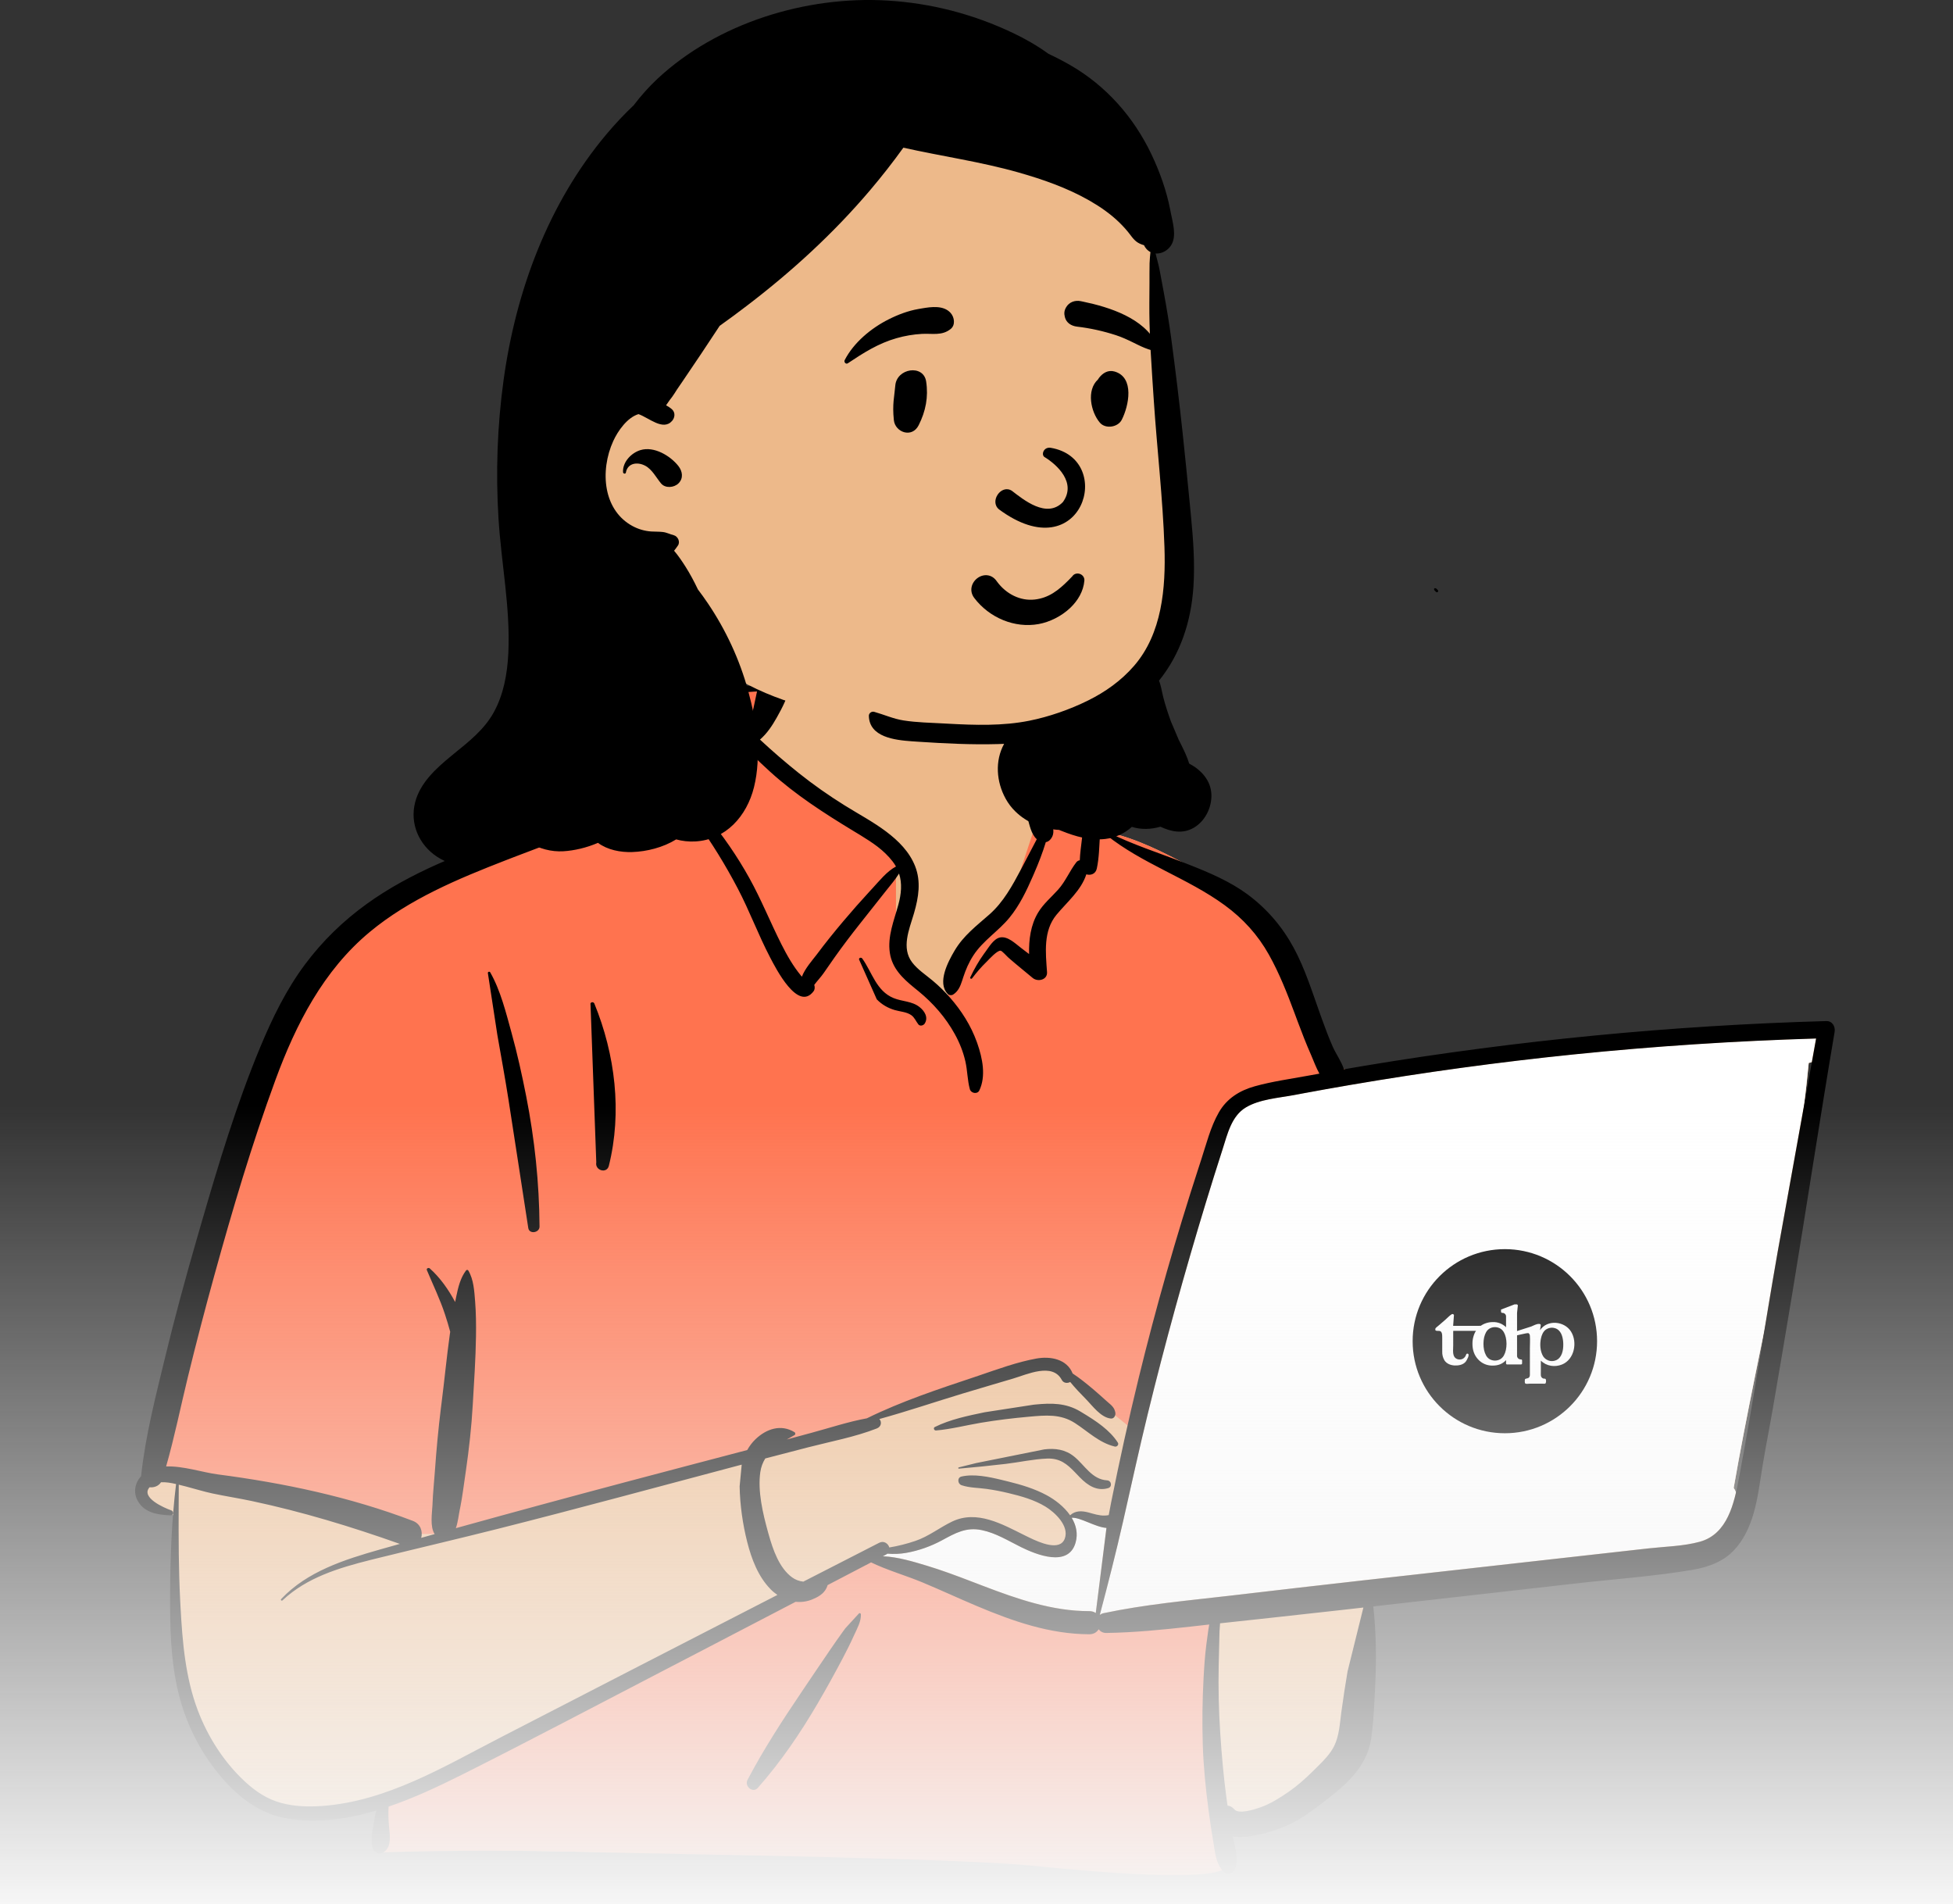 <svg width="159" height="155" viewBox="0 0 159 155" fill="none" xmlns="http://www.w3.org/2000/svg">
<rect x="0" y="0" width="159" height="155" fill="#333333" stroke="none"/>
<path fill-rule="evenodd" clip-rule="evenodd" d="M145.989 83.716C144.017 83.909 142.044 84.102 140.071 84.294C130.623 85.013 121.178 86.514 111.803 87.416C111.569 87.037 111.112 87.1 110.835 87.362C109.899 87.281 108.851 86.568 108.004 87.309C107.975 87.306 107.948 87.301 107.92 87.298C106.411 84.414 105.368 81.338 104.356 78.258C103.71 76.364 102.841 74.53 101.234 73.259C98.493 71.364 92.211 67.52 88.992 67.682C88.938 67.108 88.67 66.516 88.228 66.134C89.201 64.483 85.313 63.407 85.039 63.597C85.215 58.082 82.609 53.293 76.865 52.194C71.719 51.126 64.398 50.947 61.631 56.302C61.326 56.269 58.217 56.253 57.916 56.286C57.448 55.696 52.31 61.287 54.416 63.234C35.589 71.528 24.884 70.538 19.673 93.855C18.968 96.045 18.917 98.442 18.173 100.583C15.527 106.738 13.38 113.291 12.846 119.988C11.556 120.316 11.407 122.582 12.902 122.91C13.473 123.035 13.95 123.207 14.366 123.531C14.041 129.019 15.373 141.554 16.213 141.516C17.925 146.942 25.563 148.474 30.97 146.567C30.038 148.314 30.97 149.411 30.97 150.344C50.426 151.078 71.699 150.655 91.15 151.661C93.638 151.626 96.255 152.269 98.709 151.899C100.205 151.541 100.208 149.198 98.69 148.908L105.324 147.474C105.175 147.417 108.057 145.508 110.236 141.94C112.264 137.949 110.884 133.131 111.803 128.79C118.979 128.205 126.274 127.956 133.372 126.745C134.34 129.628 138.529 126.18 139.861 124.793C139.859 124.79 139.858 124.788 139.855 124.786C140.5 124.61 141.017 124.009 141.035 123.297C141.486 122.654 141.581 121.748 141.148 121.126C143.134 109.711 146.163 98.056 147.257 86.533C147.644 86.448 148.009 86.279 148.317 86.019L148.292 85.994C148.816 85.413 148.918 84.41 148.045 83.916C147.341 83.517 146.753 83.641 145.989 83.716Z" fill="#EDB98A"/>
<path fill-rule="evenodd" clip-rule="evenodd" d="M70.96 126.44L72.479 127.403L84.913 131.393L92.511 132.355L98.729 131.393V141.986L99.972 151.893C99.42 152.901 94.169 152.901 84.222 151.893C77.881 151.249 54.706 150.937 49.43 150.8L49.131 150.792C42.93 150.614 36.806 150.614 30.756 150.792V147.077L48.025 138.547L63.499 129.879L70.96 126.44ZM62.149 55.437L63.291 56.286L60.798 60.365L72.944 70.149V77.963L76.788 81.586L78.987 77.963L82.084 73.862L84.284 67.213L83.535 62.834L85.042 62.692C85.049 62.991 85.048 63.294 85.039 63.597C85.313 63.407 89.201 64.483 88.228 66.134C88.669 66.516 88.938 67.108 88.991 67.682C92.21 67.52 98.493 71.364 101.234 73.259C102.84 74.53 103.71 76.364 104.356 78.258L104.508 78.72L104.665 79.194L104.823 79.668C105.698 82.273 106.641 84.854 107.92 87.298C107.948 87.301 107.975 87.305 108.003 87.309C108.851 86.568 109.899 87.28 110.834 87.362C111.106 87.105 111.548 87.04 111.785 87.39L111.803 87.416L100.146 89.702L92.456 116.565L85.759 111.151L82.165 111.683L72.672 115.093L61.632 117.949L36.428 124.869H33.219L14.542 120.378L12.859 119.824C13.415 113.184 15.548 106.688 18.173 100.583C18.917 98.442 18.968 96.045 19.673 93.855C24.884 70.538 35.588 71.528 54.415 63.234C52.31 61.287 57.447 55.695 57.915 56.286L57.945 56.284L58.009 56.28L58.091 56.277C58.825 56.255 61.358 56.272 61.63 56.302C61.789 55.996 61.962 55.708 62.149 55.437Z" fill="#FF734F"/>
<path fill-rule="evenodd" clip-rule="evenodd" d="M147.852 84.531L147.505 86.458C147.422 86.485 147.339 86.508 147.253 86.527C147.144 87.676 147.016 88.825 146.872 89.976L144.719 101.924C144.348 104.038 143.995 106.156 143.645 108.275L143.182 110.551L142.894 111.965C142.275 115.029 141.672 118.083 141.144 121.119C141.224 121.234 141.286 121.357 141.331 121.488L141.29 121.659L141.262 121.773L141.233 121.886C140.816 123.482 140.091 125.029 138.381 125.499C137.091 125.854 135.677 125.885 134.345 126.025L134.197 126.041L110.896 128.651C108.08 128.966 105.266 129.291 102.453 129.619L100.013 129.904C96.613 130.296 93.193 130.605 89.844 131.314C89.721 131.34 89.618 131.389 89.535 131.454C90.21 128.911 90.856 126.371 91.441 123.803C92.1 120.911 92.725 118.014 93.429 115.134C94.849 109.331 96.44 103.566 98.182 97.85C98.547 96.651 98.921 95.453 99.303 94.259L99.572 93.424L99.778 92.758C100.097 91.744 100.492 90.701 101.429 90.142C102.525 89.487 104.02 89.378 105.263 89.152L106.105 88.994C107.364 88.76 108.625 88.535 109.888 88.319C115.933 87.283 122.012 86.453 128.114 85.829C134.464 85.18 140.835 84.757 147.214 84.551L147.852 84.531ZM90.018 124.368L90.078 124.373L89.207 131.302C89.068 131.205 88.891 131.145 88.675 131.146C85.82 131.155 83.084 130.245 80.437 129.247L80.034 129.094L78.91 128.663C77.767 128.228 76.619 127.801 75.449 127.448L74.976 127.306L74.735 127.235C73.85 126.977 72.918 126.743 71.997 126.685L71.871 126.679L72.14 126.538C72.178 126.517 72.213 126.494 72.244 126.47C72.751 126.507 73.259 126.497 73.794 126.401C74.8 126.221 75.778 125.872 76.677 125.387L77.078 125.17L77.242 125.083L77.351 125.028L77.459 124.973C78.23 124.59 78.967 124.351 79.942 124.554C81.048 124.786 82.017 125.38 83.014 125.881L83.19 125.969L83.309 126.026L83.43 126.083L83.553 126.139C84.901 126.743 87.046 127.395 87.564 125.57C87.771 124.836 87.609 124.15 87.249 123.548C87.919 123.49 89.119 124.278 90.018 124.368Z" fill="white"/>
<path fill-rule="evenodd" clip-rule="evenodd" d="M61.989 55.059C62.576 53.592 64.557 54.162 64.337 55.704C64.204 56.627 63.697 57.602 63.24 58.411C62.869 59.07 62.446 59.712 61.871 60.206C62.893 61.156 63.954 62.071 65.043 62.94C66.23 63.888 67.479 64.762 68.769 65.565C69.9 66.27 71.083 66.894 72.15 67.697C73.142 68.444 74.045 69.343 74.505 70.517C74.995 71.766 74.782 73.056 74.422 74.305L74.38 74.446C74.011 75.682 73.374 77.173 74.258 78.339C74.708 78.932 75.363 79.352 75.928 79.826C76.431 80.248 76.902 80.706 77.334 81.199C78.277 82.273 79.044 83.481 79.528 84.826L79.571 84.948C79.986 86.14 80.289 87.6 79.729 88.769C79.568 89.104 79.05 88.995 78.96 88.668C78.756 87.929 78.767 87.155 78.595 86.404C78.418 85.624 78.122 84.883 77.736 84.183C76.989 82.828 75.977 81.67 74.782 80.692L74.424 80.402C73.492 79.639 72.634 78.831 72.445 77.57C72.243 76.22 72.785 74.934 73.135 73.657C73.378 72.767 73.458 71.914 73.194 71.109C72.873 71.631 72.435 72.127 72.089 72.569C71.398 73.449 70.701 74.325 70.006 75.202C69.293 76.101 68.599 77.015 67.936 77.951C67.641 78.371 67.348 78.793 67.056 79.215C66.837 79.532 66.53 79.849 66.291 80.173C66.349 80.346 66.344 80.545 66.239 80.687C64.97 82.394 63.165 78.832 62.694 77.932C61.735 76.098 61.022 74.151 60.06 72.319C59.063 70.419 57.928 68.57 56.663 66.835C55.898 65.786 55.04 64.801 54.34 63.718C52.691 65.208 50.52 66.206 48.527 67.111C46.337 68.106 44.062 68.918 41.816 69.781L41.153 70.037C37.284 71.541 33.32 73.193 30.105 75.865C26.326 79.003 24.09 83.378 22.426 87.908C20.51 93.123 18.925 98.479 17.447 103.831C16.691 106.57 15.973 109.321 15.299 112.08C14.705 114.512 14.212 116.967 13.524 119.374C14.919 119.325 16.511 119.862 17.702 120.018C23.131 120.726 28.488 121.854 33.614 123.807C34.247 124.048 34.43 124.678 34.292 125.189C34.657 125.086 35.022 124.982 35.387 124.88C34.987 124.269 35.178 123.178 35.21 122.501L35.211 122.455C35.244 121.553 35.342 120.651 35.406 119.751C35.527 118.036 35.685 116.332 35.895 114.627L35.949 114.2C36.187 112.344 36.362 110.478 36.621 108.626L36.653 108.413C36.528 107.94 36.383 107.471 36.231 107.005C35.825 105.763 35.254 104.594 34.752 103.392C34.693 103.25 34.895 103.169 34.99 103.254C35.839 104.014 36.514 104.98 37.056 105.989C37.065 105.941 37.074 105.894 37.083 105.846L37.145 105.543C37.297 104.804 37.483 104.026 37.938 103.427C37.986 103.363 38.083 103.35 38.128 103.427C38.564 104.161 38.613 105.091 38.68 105.926C38.756 106.871 38.765 107.829 38.752 108.777C38.726 110.629 38.595 112.486 38.49 114.335C38.388 116.153 38.187 117.947 37.927 119.747L37.878 120.084C37.751 120.94 37.647 121.808 37.48 122.658L37.433 122.889C37.343 123.311 37.289 123.907 37.111 124.4C41.689 123.128 46.274 121.886 50.868 120.665C54.188 119.783 57.512 118.914 60.834 118.039C61.01 117.724 61.228 117.43 61.5 117.167C62.398 116.302 63.588 115.916 64.678 116.582C64.768 116.636 64.775 116.775 64.678 116.827C64.47 116.941 64.26 117.058 64.054 117.18L66.05 116.641C67.541 116.239 69.049 115.736 70.576 115.456C73.386 114.074 76.41 113.074 79.371 112.086L79.721 111.968C81.237 111.453 82.805 110.877 84.371 110.592C85.518 110.383 86.864 110.635 87.326 111.805C87.909 112.188 88.459 112.638 88.989 113.081C89.372 113.401 89.739 113.742 90.113 114.073L90.182 114.133C90.487 114.397 90.729 114.574 90.804 114.993C90.843 115.211 90.705 115.504 90.435 115.475C89.613 115.388 88.945 114.438 88.388 113.872C87.956 113.434 87.522 112.981 87.129 112.499C86.9 112.624 86.586 112.601 86.44 112.326C85.684 110.9 83.611 111.888 82.465 112.226L80.822 112.711C80.001 112.953 79.179 113.197 78.36 113.444C76.108 114.126 73.866 114.888 71.593 115.514C71.796 115.736 71.768 116.132 71.382 116.283C69.603 116.978 67.651 117.338 65.803 117.815C64.635 118.116 63.469 118.419 62.304 118.724C62.103 119.047 61.96 119.412 61.899 119.837C61.677 121.398 62.106 123.2 62.524 124.711L62.587 124.936C62.93 126.15 63.436 127.638 64.488 128.406C64.745 128.592 65.072 128.722 65.401 128.752C67.461 127.697 69.52 126.641 71.581 125.587C71.963 125.392 72.315 125.657 72.401 125.97C73.127 125.852 73.852 125.664 74.512 125.441C75.622 125.066 76.488 124.351 77.528 123.855C79.54 122.899 81.596 124.074 83.397 124.968L83.813 125.171C84.621 125.562 86.301 126.312 86.689 125.244C87.064 124.211 85.879 123.108 85.113 122.643C84.2 122.088 83.138 121.792 82.106 121.545C81.517 121.403 80.921 121.288 80.322 121.204C79.641 121.109 78.939 121.123 78.284 120.903C77.958 120.794 77.908 120.279 78.284 120.194C79.292 119.966 80.495 120.215 81.547 120.47L82.097 120.605C83.157 120.864 84.227 121.189 85.194 121.706C85.895 122.082 86.636 122.653 87.121 123.352C87.541 122.963 88.064 122.976 88.609 123.12L88.905 123.202C89.394 123.336 89.79 123.429 90.265 123.336C90.328 122.992 90.393 122.648 90.461 122.303C91.139 118.917 91.882 115.543 92.701 112.187C94.115 106.399 95.751 100.675 97.596 95.01L97.781 94.443C98.206 93.147 98.549 91.735 99.235 90.544C99.883 89.419 100.922 88.771 102.157 88.427C103.558 88.037 105.03 87.833 106.46 87.571C106.779 87.512 107.099 87.456 107.417 87.399C107.148 86.913 106.947 86.363 106.765 85.94L106.734 85.868C106.344 84.983 105.994 84.082 105.656 83.177L105.403 82.496C104.793 80.858 104.163 79.246 103.306 77.714C102.402 76.101 101.204 74.782 99.711 73.691C96.666 71.465 92.997 70.329 90.044 67.951C89.923 67.854 90.078 67.687 90.201 67.749C92.195 68.747 94.347 69.425 96.421 70.237L96.831 70.398C98.47 71.045 100.134 71.75 101.554 72.797C103.135 73.966 104.381 75.417 105.318 77.142C106.24 78.843 106.831 80.746 107.481 82.563L107.656 83.047C107.918 83.773 108.19 84.497 108.501 85.203C108.747 85.764 109.208 86.404 109.417 87.044C109.989 86.946 110.562 86.847 111.135 86.751C123.551 84.687 136.106 83.474 148.688 83.119C149.18 83.106 149.434 83.573 149.362 84.001C148.155 91.111 147.081 98.246 145.904 105.362C145.39 108.468 144.866 111.571 144.33 114.673C144.058 116.245 143.744 117.809 143.486 119.384C143.278 120.654 143.128 121.936 142.771 123.177C142.451 124.29 141.96 125.364 141.153 126.213C140.284 127.129 139.071 127.571 137.85 127.781C134.749 128.312 131.569 128.529 128.444 128.884L111.803 130.769C112.047 132.97 112.065 135.137 111.953 137.364L111.89 138.579C111.837 139.557 111.775 140.536 111.634 141.504C111.457 142.718 110.9 143.746 110.079 144.652C109.324 145.485 108.408 146.195 107.517 146.876C106.592 147.583 105.636 148.266 104.548 148.703L104.407 148.758C103.453 149.129 101.663 149.704 100.359 149.494C100.529 150.345 100.859 151.259 100.567 152.101C100.431 152.492 99.917 152.687 99.603 152.354C98.98 151.695 98.932 150.825 98.784 149.964C98.63 149.07 98.499 148.171 98.38 147.272C98.153 145.531 97.976 143.774 97.922 142.019C97.867 140.216 97.888 138.412 97.986 136.611C98.036 135.686 98.098 134.762 98.216 133.843C98.266 133.451 98.318 133.059 98.376 132.668C98.398 132.525 98.421 132.384 98.447 132.242L96.954 132.41C94.663 132.664 92.372 132.895 90.065 132.93C89.793 132.934 89.582 132.81 89.445 132.63C89.299 132.867 89.044 133.037 88.679 133.036C85.458 133.024 82.459 131.975 79.53 130.739C78.053 130.116 76.599 129.441 75.121 128.823C73.74 128.247 72.264 127.835 70.917 127.186L67.378 129.034C67.352 129.125 67.319 129.211 67.283 129.283C67.052 129.752 66.598 130.006 66.134 130.197C65.689 130.381 65.228 130.439 64.778 130.392C62.093 131.793 59.408 133.192 56.722 134.588L54.035 135.984C48.68 138.76 43.347 141.582 37.959 144.293L37.562 144.491C35.701 145.421 33.703 146.363 31.637 147.066C31.601 147.587 31.624 148.093 31.668 148.644L31.678 148.764C31.739 149.415 31.872 150.231 31.347 150.694C31.074 150.936 30.587 150.936 30.401 150.573C30.064 149.914 30.367 148.875 30.474 148.158C30.511 147.904 30.558 147.642 30.626 147.388C28.258 148.09 25.819 148.43 23.409 148.037C21.064 147.653 19.247 146.181 17.782 144.381C16.236 142.482 15.138 140.267 14.548 137.894C13.877 135.194 13.834 132.405 13.849 129.639C13.866 126.693 13.976 123.733 14.335 120.808C13.941 120.716 13.504 120.636 13.106 120.663C12.908 120.978 12.526 121.11 12.18 121.069C11.428 121.895 13.335 122.739 13.945 122.95C14.157 123.023 14.134 123.366 13.89 123.356L13.736 123.348C12.794 123.298 11.821 123.139 11.267 122.267C10.823 121.568 10.957 120.74 11.486 120.171C11.835 116.881 12.671 113.677 13.448 110.468C14.211 107.318 15.059 104.188 15.959 101.074L16.362 99.68C17.777 94.797 19.257 89.876 21.21 85.187C22.186 82.846 23.309 80.548 24.832 78.506C26.252 76.604 27.928 74.975 29.854 73.585C33.446 70.992 37.66 69.425 41.8 67.932L41.985 67.865C44.131 67.092 46.272 66.311 48.392 65.473C50.269 64.732 52.066 63.793 53.933 63.042C53.873 62.932 53.814 62.821 53.758 62.709L53.723 62.738C53.717 62.742 53.711 62.747 53.705 62.751C53.517 62.88 53.241 62.817 53.086 62.672C52.649 62.261 52.797 61.805 53.089 61.38L53.126 61.326C53.483 60.828 53.801 60.302 54.13 59.786L54.337 59.463C54.889 58.602 55.47 57.735 56.207 57.023C56.548 56.693 56.922 56.446 57.317 56.262C57.283 56.191 57.581 56.045 57.665 56.118C58.919 55.661 60.361 55.757 61.728 55.883M110.998 130.86L109.254 131.057C107.337 131.274 105.418 131.484 103.499 131.693L99.33 132.144C99.319 132.381 99.29 132.612 99.285 132.791C99.258 133.712 99.238 134.634 99.218 135.555C99.18 137.403 99.222 139.252 99.344 141.096C99.463 142.883 99.619 144.67 99.861 146.444L99.911 146.799L99.939 146.986C100.137 147.004 100.331 147.098 100.492 147.29C100.845 147.71 102.122 147.302 102.62 147.125C103.44 146.835 104.213 146.344 104.925 145.852C105.621 145.371 106.248 144.81 106.849 144.22L107.342 143.735C107.832 143.25 108.323 142.734 108.623 142.124C109.03 141.297 109.082 140.281 109.202 139.38C109.349 138.272 109.524 137.164 109.709 136.061M60.385 119.228L60.203 119.275C53.634 121.014 47.075 122.804 40.485 124.465C37.224 125.287 33.947 126.05 30.682 126.857L30.154 126.988C27.578 127.637 24.971 128.417 22.999 130.277C22.926 130.346 22.82 130.241 22.889 130.168C25.014 127.915 28.038 126.96 30.941 126.133C31.477 125.98 32.014 125.831 32.551 125.68C28.604 124.277 24.593 123.059 20.491 122.188C19.434 121.964 18.365 121.8 17.309 121.576C16.573 121.419 15.854 121.192 15.126 121.003L14.553 120.86L14.545 122.663C14.536 125.217 14.54 127.77 14.671 130.324L14.696 130.797C14.849 133.639 15.087 136.54 16.1 139.22C16.923 141.398 18.235 143.449 19.95 145.036C20.818 145.838 21.751 146.462 22.905 146.771C23.976 147.058 25.098 147.091 26.199 147.015C31.481 146.647 36.182 143.79 40.77 141.425C48.275 137.556 55.78 133.688 63.291 129.834C63.088 129.696 62.897 129.537 62.723 129.357C61.715 128.321 61.184 126.903 60.835 125.53C60.464 124.068 60.242 122.501 60.216 120.991M69.942 131.328C70.008 131.292 70.085 131.336 70.088 131.411C70.112 131.983 69.794 132.546 69.558 133.06L69.532 133.116C69.245 133.753 68.93 134.382 68.604 135.001C67.952 136.238 67.276 137.462 66.569 138.669C65.148 141.096 63.569 143.42 61.703 145.534C61.282 146.011 60.588 145.399 60.859 144.885C62.163 142.408 63.684 140.068 65.249 137.749C66.032 136.588 66.815 135.425 67.606 134.269C67.936 133.787 68.27 133.306 68.614 132.833L68.821 132.55M147.856 84.539C141.263 84.737 134.679 85.165 128.117 85.836C122.016 86.46 115.937 87.291 109.892 88.326C108.629 88.542 107.368 88.767 106.108 89.001L105.353 89.143C104.093 89.38 102.554 89.478 101.433 90.148C100.25 90.855 99.93 92.332 99.537 93.549C99.074 94.982 98.624 96.418 98.185 97.857C96.443 103.573 94.852 109.338 93.433 115.141C92.728 118.022 92.103 120.919 91.444 123.809C90.859 126.378 90.213 128.917 89.538 131.461C89.622 131.397 89.724 131.348 89.847 131.321C93.197 130.611 96.617 130.303 100.017 129.911L100.346 129.873C103.863 129.461 107.38 129.052 110.899 128.658L134.201 126.048C135.575 125.894 137.047 125.873 138.385 125.506C140.658 124.882 141.191 122.35 141.572 120.334L141.584 120.273C142.734 114.182 143.65 108.037 144.722 101.931M90.081 124.38C89.176 124.321 87.938 123.496 87.251 123.555C87.612 124.156 87.775 124.843 87.567 125.577C86.989 127.617 84.376 126.561 83.117 125.938C82.084 125.427 81.088 124.801 79.945 124.562C78.651 124.29 77.774 124.803 76.68 125.394C75.782 125.879 74.804 126.227 73.797 126.408C73.263 126.504 72.754 126.514 72.247 126.476C72.217 126.502 72.182 126.525 72.143 126.545L71.875 126.685C73.088 126.741 74.324 127.114 75.453 127.455C76.622 127.808 77.771 128.234 78.913 128.671L80.037 129.1C82.809 130.158 85.679 131.162 88.679 131.153C88.895 131.153 89.071 131.212 89.21 131.309M85.019 117.986C85.913 117.877 86.738 117.994 87.452 118.573C88.313 119.271 88.892 120.43 90.13 120.507C90.492 120.528 90.575 121.034 90.217 121.14C89.294 121.412 88.549 120.915 87.92 120.27L87.498 119.831C86.878 119.191 86.306 118.696 85.252 118.734C84.125 118.776 82.996 119.035 81.875 119.167C80.606 119.317 79.338 119.444 78.064 119.554C78.005 119.559 77.995 119.467 78.05 119.453L79.476 119.099M84.157 114.347L84.305 114.333C85.602 114.207 86.789 114.202 87.948 114.898L88.17 115.032C89.215 115.664 90.353 116.409 91.006 117.433C91.113 117.601 90.936 117.798 90.757 117.755C89.502 117.455 88.583 116.537 87.527 115.851C86.342 115.08 85.117 115.207 83.766 115.327C82.457 115.443 81.149 115.602 79.854 115.819C78.636 116.024 77.414 116.345 76.184 116.448V116.445C76.044 116.445 75.964 116.235 76.108 116.164C77.356 115.543 78.801 115.249 80.159 114.965M39.718 79.204C39.715 79.102 39.86 79.064 39.91 79.152C40.755 80.631 41.196 82.445 41.646 84.074C42.118 85.782 42.498 87.507 42.84 89.244C43.531 92.762 43.9 96.26 43.925 99.846C43.929 100.358 43.091 100.494 43.009 99.969C42.465 96.482 41.944 92.99 41.396 89.504C41.12 87.749 40.8 86.002 40.492 84.254M48.077 81.781C48.015 81.576 48.313 81.508 48.389 81.695C50.084 85.837 50.658 90.532 49.569 94.902C49.403 95.571 48.42 95.281 48.545 94.621M69.936 78.1C69.927 77.947 70.126 77.923 70.201 78.028C71.004 79.155 71.337 80.664 72.746 81.246C73.449 81.537 74.241 81.486 74.862 81.977C75.278 82.306 75.596 82.824 75.284 83.321C75.184 83.482 74.903 83.563 74.766 83.388C74.566 83.133 74.461 82.829 74.191 82.638C73.809 82.369 73.294 82.353 72.856 82.226C72.29 82.062 71.791 81.777 71.382 81.351M83.35 59.308C83.433 59.266 83.513 59.293 83.565 59.364C83.641 59.466 83.631 59.564 83.539 59.634C83.662 59.886 83.808 60.516 83.829 60.608C83.914 60.98 84.004 61.349 84.098 61.719C84.288 62.465 84.454 63.215 84.644 63.961C84.846 64.751 85.085 65.533 85.353 66.304C85.37 66.354 85.389 66.405 85.409 66.457L85.439 66.534L85.447 66.523C85.501 66.437 85.614 66.497 85.601 66.587C85.588 66.67 85.571 66.751 85.557 66.834L85.585 66.907C85.76 67.375 85.879 67.868 85.559 68.282C85.439 68.436 85.307 68.528 85.143 68.555C84.879 69.42 84.549 70.27 84.194 71.085L84.091 71.324C83.57 72.514 83.014 73.688 82.185 74.701C81.28 75.808 80.034 76.563 79.245 77.775C78.878 78.339 78.623 78.932 78.416 79.568L78.338 79.81C78.191 80.261 78.021 80.697 77.597 80.961C77.462 81.045 77.259 81.019 77.149 80.903C76.28 79.987 77.19 78.276 77.715 77.388C78.444 76.155 79.499 75.366 80.556 74.435C81.695 73.431 82.422 72.089 83.125 70.766C83.555 69.957 83.971 69.129 84.408 68.315C83.951 67.913 83.805 67.114 83.65 66.558L83.636 66.509C83.379 65.619 83.177 64.706 83.048 63.789C82.924 62.908 82.873 62.039 82.905 61.153L82.914 60.927M85.049 63.503C84.949 63.365 85.116 63.209 85.255 63.238C86.097 63.411 86.92 63.919 87.677 64.33L87.758 64.374C88.362 64.697 88.968 65.095 89.286 65.725C89.63 66.409 89.602 67.198 89.555 67.941L89.55 68.01C89.492 68.903 89.484 69.829 89.294 70.705C89.197 71.153 88.789 71.28 88.441 71.174C88.026 72.478 86.861 73.439 86.01 74.468C84.925 75.779 85.129 77.551 85.242 79.131C85.288 79.771 84.49 79.953 84.078 79.612L83.129 78.827C82.971 78.696 82.814 78.565 82.656 78.434C82.521 78.321 82.388 78.207 82.255 78.092L82.058 77.918C81.97 77.839 81.583 77.409 81.47 77.391C81.195 77.347 80.545 78.067 80.322 78.293L80.293 78.321C79.874 78.73 79.495 79.171 79.142 79.639C79.077 79.724 78.95 79.653 78.996 79.554C79.313 78.879 79.681 78.234 80.117 77.63L80.206 77.51C80.496 77.12 80.886 76.432 81.399 76.317C82.025 76.176 82.65 76.801 83.106 77.148L83.135 77.17C83.351 77.332 83.566 77.497 83.78 77.663C83.757 76.486 83.906 75.297 84.517 74.284C84.947 73.569 85.591 73.039 86.142 72.424C86.756 71.74 87.077 70.9 87.632 70.187C87.704 70.096 87.803 70.046 87.909 70.03C87.931 69.457 88.015 68.879 88.081 68.312L88.1 68.143C88.166 67.527 88.323 66.775 88.02 66.198C87.734 65.653 87.078 65.269 86.592 64.9L86.195 64.593M57.707 56.993C57.453 57.139 57.216 57.321 57.001 57.548C56.324 58.263 55.839 59.153 55.369 60.01C55.115 60.471 54.87 60.937 54.615 61.397C54.503 61.598 54.389 61.796 54.274 61.993C54.22 62.084 54.061 62.265 53.982 62.377C54.07 62.499 54.161 62.619 54.253 62.738C54.288 62.783 56.717 65.419 57.563 66.45C58.86 68.029 60.019 69.698 61.009 71.484C61.98 73.233 62.718 75.084 63.617 76.867C64.067 77.759 64.569 78.645 65.209 79.418C65.234 79.448 65.26 79.477 65.285 79.506C65.53 78.848 66.156 78.144 66.464 77.74L66.493 77.702C67.19 76.766 67.926 75.857 68.679 74.965C69.367 74.15 70.072 73.352 70.794 72.568L71.065 72.274C71.568 71.733 72.207 70.923 72.944 70.537C72.865 70.397 72.773 70.258 72.668 70.121C71.978 69.223 71.003 68.572 70.041 67.984L69.416 67.606C67.064 66.178 64.748 64.684 62.706 62.829C61.626 61.847 60.56 60.82 59.652 59.675L59.331 59.27M61.632 56.286C60.531 56.378 59.341 56.356 58.323 56.714C59.228 57.566 60.088 58.486 60.972 59.352C61.05 58.767 61.211 58.187 61.348 57.616" fill="black"/>
<path fill-rule="evenodd" clip-rule="evenodd" d="M93.798 20.519C93.948 19.126 92.314 15.409 92.354 16.163C89.734 12.132 84.622 10.547 80.211 9.216C70.847 6.131 63.535 9.857 56.956 16.46C53.072 20.081 49.376 24.125 47.426 29.137C43.59 38.699 49.34 49.603 58.083 54.17C58.789 54.552 59.558 54.913 60.23 55.374C63.844 57.458 68.088 58.178 72.117 59.085C79.651 60.804 89.115 59.985 93.555 52.826C96.567 47.745 95.767 41.586 95.531 35.947C95.177 31.006 94.556 25.423 93.798 20.519Z" fill="#EDB98A"/>
<path fill-rule="evenodd" clip-rule="evenodd" d="M53.521 6.419C58.403 1.865 65.618 -0.343 72.216 0.043C75.789 0.252 79.232 1.146 82.462 2.681C83.472 3.161 84.456 3.723 85.363 4.384C85.974 4.669 86.573 4.978 87.153 5.313C90.057 6.992 92.3 9.534 93.737 12.55C94.423 13.99 94.964 15.508 95.271 17.072L95.32 17.329C95.477 18.114 95.785 19.148 95.394 19.882C95.135 20.369 94.592 20.676 94.078 20.635C94.189 21.086 94.323 21.537 94.409 21.991L94.641 23.23C94.68 23.436 94.719 23.642 94.756 23.849C94.981 25.079 95.188 26.307 95.353 27.547C95.699 30.128 96.012 32.715 96.288 35.305C96.486 37.158 96.671 39.013 96.851 40.867L96.958 41.98C97.143 43.895 97.288 45.827 97.162 47.75C96.973 50.635 96.083 53.268 94.358 55.409C94.522 55.804 94.577 56.248 94.701 56.739C94.873 57.418 95.096 58.083 95.333 58.742C95.445 59.001 95.556 59.261 95.666 59.52L95.956 60.208L96.182 60.659C96.427 61.15 96.663 61.648 96.814 62.156C97.789 62.675 98.585 63.523 98.624 64.685C98.659 65.735 98.113 66.846 97.191 67.382C96.281 67.91 95.344 67.702 94.472 67.298C93.713 67.519 92.899 67.547 92.147 67.311C91.568 67.835 90.82 68.196 89.992 68.294C88.743 68.442 87.557 68.093 86.411 67.634L86.332 67.602C86.296 67.588 86.26 67.573 86.225 67.558C84.907 67.494 83.595 66.974 82.659 66.052C82.355 65.754 82.092 65.413 81.88 65.03C81.109 63.639 80.989 61.932 81.748 60.552C81.585 60.559 81.421 60.566 81.258 60.57C79.088 60.632 76.916 60.521 74.752 60.379L74.242 60.345C72.841 60.244 70.777 60.007 70.737 58.275C70.732 58.053 70.96 57.887 71.171 57.946C71.966 58.17 72.748 58.523 73.572 58.649C74.65 58.816 75.767 58.834 76.856 58.894L77.169 58.911C79.365 59.032 81.641 59.104 83.801 58.669C85.414 58.346 87.095 57.758 88.573 57.028C89.992 56.327 91.281 55.409 92.32 54.211C94.61 51.575 94.914 47.856 94.802 44.521C94.667 40.537 94.198 36.56 93.933 32.583L93.814 30.796C93.715 29.305 93.624 27.813 93.587 26.322C93.559 25.234 93.578 24.143 93.583 23.055C93.585 22.511 93.579 21.965 93.591 21.422C93.598 21.116 93.634 20.818 93.66 20.519C93.539 20.456 93.426 20.368 93.324 20.251C93.243 20.159 93.182 20.061 93.139 19.962C92.625 19.812 92.386 19.612 92.053 19.16C91.771 18.779 91.453 18.427 91.113 18.096C90.387 17.395 89.559 16.821 88.683 16.321C86.873 15.288 84.89 14.598 82.891 14.031C79.831 13.164 76.652 12.718 73.546 12.022C72.69 13.213 71.783 14.369 70.834 15.488C67.874 18.977 64.48 22.087 60.843 24.861C60.103 25.427 59.352 25.984 58.591 26.525C57.589 28.05 56.577 29.568 55.548 31.076L55.106 31.721L55.099 31.734C55.039 31.826 54.98 31.918 54.923 32.01C54.801 32.206 54.662 32.394 54.516 32.577C54.421 32.716 54.325 32.855 54.227 32.994C54.415 33.094 54.585 33.207 54.719 33.332C54.992 33.59 54.947 33.998 54.719 34.26C53.986 35.105 52.825 34.004 51.981 33.711C51.067 33.989 50.304 35.074 49.926 35.904C49.379 37.099 49.16 38.541 49.407 39.836C49.633 41.019 50.242 42.042 51.256 42.682C51.292 42.705 51.33 42.728 51.368 42.749C51.369 42.752 51.369 42.752 51.37 42.75C51.405 42.772 51.44 42.792 51.476 42.812C51.952 43.073 52.475 43.227 53.016 43.265C53.326 43.286 53.65 43.27 53.961 43.307C54.279 43.344 54.541 43.49 54.847 43.567C55.185 43.654 55.403 44.107 55.191 44.411C55.086 44.56 54.986 44.704 54.88 44.832C55.229 45.241 55.533 45.694 55.807 46.125C56.182 46.715 56.514 47.341 56.818 47.98C57.097 48.347 57.365 48.721 57.624 49.103C59.092 51.275 60.216 53.693 60.906 56.221C61.59 58.721 62.018 61.529 61.385 64.081C60.802 66.428 59.099 68.372 56.579 68.498C56.053 68.524 55.536 68.465 55.049 68.331C53.981 68.99 52.657 69.321 51.472 69.36C50.513 69.392 49.464 69.19 48.68 68.611C47.752 69.014 46.745 69.243 45.869 69.296C44.888 69.354 43.862 69.088 43.063 68.56C42.303 69.21 41.482 69.758 40.55 70.135C38.946 70.781 37.038 70.701 35.57 69.734C34.098 68.765 33.35 67.027 33.8 65.302C34.213 63.711 35.513 62.544 36.734 61.54L36.976 61.342C38.184 60.358 39.404 59.406 40.18 58.019C41.003 56.548 41.303 54.839 41.385 53.175C41.561 49.509 40.814 45.877 40.586 42.231C40.352 38.466 40.483 34.689 40.997 30.951C41.997 23.689 44.628 16.57 49.387 10.91C50.075 10.091 50.812 9.31 51.589 8.571C52.182 7.796 52.824 7.069 53.521 6.419ZM116.825 47.88C116.852 47.882 116.876 47.883 116.9 47.893C116.916 47.9 116.929 47.91 116.941 47.921L117.057 48.037C117.099 48.078 117.096 48.142 117.057 48.184C117.023 48.221 116.962 48.222 116.922 48.193L116.911 48.184L116.791 48.063C116.778 48.049 116.766 48.034 116.76 48.014C116.755 47.995 116.755 47.972 116.754 47.952C116.752 47.915 116.788 47.88 116.825 47.88ZM52.142 36.64C53.248 36.305 54.575 37.101 55.233 37.94C55.564 38.361 55.658 38.938 55.233 39.352C54.872 39.704 54.166 39.768 53.817 39.352C53.422 38.877 53.099 38.219 52.534 37.915C51.92 37.585 51.098 37.668 50.954 38.472C50.929 38.609 50.733 38.563 50.725 38.441C50.672 37.626 51.387 36.867 52.142 36.64Z" fill="black"/>
<path fill-rule="evenodd" clip-rule="evenodd" d="M81.678 50.483C80.75 50.106 79.921 49.476 79.315 48.673C79.105 48.393 79.05 48.097 79.094 47.828C79.144 47.524 79.325 47.249 79.57 47.065C79.817 46.88 80.126 46.788 80.424 46.835C80.683 46.875 80.941 47.016 81.145 47.31L81.188 47.368C81.548 47.853 82.017 48.252 82.552 48.508C83.068 48.755 83.644 48.871 84.24 48.804C85.377 48.676 86.16 48.064 86.992 47.233C87.095 47.129 87.199 47.02 87.303 46.91C87.368 46.81 87.459 46.746 87.56 46.713C87.672 46.676 87.799 46.678 87.915 46.718C88.027 46.757 88.127 46.831 88.194 46.929C88.258 47.022 88.294 47.137 88.282 47.27C88.206 48.131 87.754 48.9 87.112 49.503C86.398 50.173 85.453 50.637 84.563 50.8C83.582 50.979 82.583 50.851 81.678 50.483ZM85.026 37.198C86.069 37.83 87.659 39.302 86.536 40.868C85.215 42.248 83.313 40.665 82.376 39.95C81.507 39.394 80.53 40.821 81.337 41.469C88.11 46.463 90.858 37.363 85.553 36.455C84.97 36.355 84.752 37.003 85.026 37.198ZM72.888 31.389C73.004 29.964 75.183 29.641 75.4 31.051C75.594 32.314 75.365 33.474 74.794 34.611C74.248 35.697 72.876 35.191 72.772 34.201C72.633 32.875 72.817 32.275 72.888 31.389ZM89.476 30.758C89.78 30.362 90.219 30.091 90.744 30.244C92.386 30.722 91.902 33.044 91.325 34.174C91.012 34.787 89.999 34.943 89.541 34.403C88.796 33.522 88.439 31.762 89.387 30.894C89.412 30.849 89.441 30.804 89.476 30.758ZM74.771 25.154L75.031 25.109C75.832 24.971 76.83 24.838 77.398 25.48C77.699 25.821 77.803 26.454 77.398 26.78C76.686 27.354 75.899 27.132 75.046 27.18C74.343 27.221 73.668 27.336 72.99 27.529C71.505 27.952 70.295 28.724 69.026 29.571C68.86 29.682 68.689 29.47 68.769 29.315C69.501 27.887 70.921 26.713 72.343 25.998C73.101 25.616 73.931 25.3 74.771 25.154ZM87.979 24.514L88.178 24.555C90.338 25.005 93.145 25.903 94.168 28.016C94.207 28.315 94.166 28.379 94.132 28.421L94.121 28.435C94.094 28.47 94.071 28.52 93.942 28.56C93.905 28.552 93.869 28.543 93.832 28.533C93.363 28.411 92.992 28.242 92.633 28.067L92.244 27.876C91.792 27.655 91.336 27.443 90.853 27.286C89.822 26.951 88.762 26.715 87.685 26.589C87.451 26.562 87.226 26.483 87.049 26.349C86.881 26.221 86.752 26.045 86.694 25.81C86.618 25.506 86.64 25.276 86.803 25.002C86.926 24.796 87.103 24.653 87.305 24.571C87.511 24.488 87.746 24.468 87.979 24.514Z" fill="black"/>
<path d="M122.516 116.672C126.662 116.672 130.023 113.317 130.023 109.178C130.023 105.04 126.662 101.685 122.516 101.685C118.37 101.685 115.008 105.04 115.008 109.178C115.008 113.317 118.37 116.672 122.516 116.672Z" fill="black"/>
<path d="M124.147 112.281C124.253 112.175 124.412 112.251 124.512 112.091C124.543 112.037 124.558 111.974 124.553 111.912C124.553 111.751 124.553 111.596 124.553 111.438V109.771C124.553 109.429 124.58 109.076 124.553 108.734C124.552 108.695 124.542 108.657 124.525 108.623C124.507 108.588 124.482 108.557 124.453 108.533C124.372 108.461 123.362 108.767 123.28 108.731C123.198 108.696 123.184 108.577 123.214 108.504C123.243 108.43 123.308 108.423 123.368 108.397C123.486 108.349 124.543 108.032 124.661 107.983C124.863 107.903 125.071 107.771 125.29 107.771C125.394 107.771 125.451 107.802 125.435 107.911L125.379 108.282C125.965 107.401 127.364 107.532 127.901 108.394C128.447 109.27 128.174 110.664 127.175 111.074C126.591 111.315 125.896 111.215 125.445 110.759V111.623C125.445 111.733 125.437 111.847 125.445 111.956C125.448 112.014 125.468 112.068 125.502 112.115C125.536 112.161 125.583 112.196 125.637 112.216C125.705 112.24 125.802 112.202 125.843 112.274C125.884 112.348 125.881 112.577 125.811 112.622C125.76 112.656 125.65 112.635 125.59 112.635H124.54C124.453 112.635 124.285 112.669 124.203 112.635C124.098 112.59 124.147 112.368 124.147 112.281ZM125.458 108.934C125.352 109.406 125.378 109.993 125.637 110.416C125.699 110.511 125.779 110.591 125.873 110.655C125.967 110.718 126.072 110.762 126.183 110.784C126.295 110.805 126.408 110.805 126.519 110.782C126.63 110.759 126.735 110.714 126.828 110.65C127.241 110.353 127.296 109.717 127.265 109.255C127.233 108.791 127.072 108.242 126.57 108.112C126.447 108.078 126.316 108.073 126.19 108.096C126.063 108.119 125.943 108.17 125.839 108.245C125.624 108.408 125.515 108.677 125.458 108.934Z" fill="white"/>
<path d="M116.856 108.284C116.856 108.212 116.843 108.164 116.883 108.112C116.938 108.053 117 108 117.066 107.952L117.699 107.405C117.851 107.275 118.004 107.099 118.175 106.994C118.196 106.979 118.222 106.969 118.248 106.968C118.274 106.967 118.3 106.974 118.323 106.989C118.394 107.033 118.366 107.102 118.361 107.174L118.305 107.929H120.419C120.474 107.921 120.531 107.921 120.587 107.929C120.676 107.968 120.668 108.196 120.645 108.27C120.608 108.376 120.447 108.335 120.358 108.335H118.381C118.289 108.335 118.31 108.343 118.31 108.434V109.508C118.31 109.778 118.257 110.149 118.376 110.401C118.495 110.652 118.821 110.734 119.068 110.622C119.169 110.573 119.253 110.494 119.308 110.395C119.356 110.315 119.37 110.164 119.486 110.194C119.703 110.248 119.405 110.745 119.333 110.84C119.123 111.103 118.746 111.17 118.427 111.155C118.107 111.139 117.784 111.018 117.603 110.748C117.47 110.527 117.405 110.272 117.417 110.014C117.417 109.659 117.417 109.302 117.417 108.947C117.417 108.799 117.426 108.574 117.349 108.445C117.229 108.251 116.992 108.412 116.856 108.284Z" fill="white"/>
<path d="M119.877 109.394C119.873 109.138 119.918 108.884 120.008 108.644C120.082 108.439 120.2 108.252 120.353 108.097C120.506 107.941 120.691 107.82 120.895 107.742C121.099 107.662 121.317 107.621 121.537 107.623C121.735 107.616 121.933 107.65 122.118 107.721C122.303 107.793 122.47 107.902 122.612 108.04V107.147C122.609 107.076 122.578 107.009 122.529 106.96C122.478 106.909 122.411 106.879 122.34 106.875H122.27L122.204 106.808V106.602L123.306 106.181H123.508L123.575 106.25L123.508 106.873V110.39C123.513 110.461 123.544 110.527 123.594 110.577C123.644 110.627 123.711 110.657 123.781 110.662H123.862L123.918 110.718V111.016L123.862 111.069H122.665L122.612 111.016V110.718C122.344 111.016 121.983 111.165 121.528 111.165C121.306 111.171 121.086 111.13 120.882 111.044C120.678 110.958 120.494 110.829 120.344 110.667C120.032 110.335 119.877 109.911 119.877 109.394ZM120.824 108.884C120.756 109.221 120.756 109.568 120.824 109.904C120.857 110.054 120.911 110.2 120.985 110.336C121.053 110.463 121.154 110.57 121.278 110.645C121.41 110.719 121.559 110.758 121.71 110.758C121.861 110.758 122.01 110.719 122.143 110.645C122.265 110.57 122.366 110.465 122.436 110.341C122.51 110.205 122.564 110.058 122.596 109.907C122.668 109.571 122.668 109.223 122.596 108.887C122.564 108.736 122.51 108.59 122.436 108.454C122.366 108.327 122.264 108.221 122.14 108.146C122.008 108.072 121.859 108.033 121.708 108.033C121.556 108.033 121.407 108.072 121.275 108.146C121.152 108.221 121.05 108.328 120.982 108.455C120.91 108.59 120.857 108.735 120.824 108.884Z" fill="white"/>
<rect y="59" width="159" height="96" fill="url(#paint0_linear_230_63)"/>
<defs>
<linearGradient id="paint0_linear_230_63" x1="79.5" y1="59" x2="79.5" y2="155" gradientUnits="userSpaceOnUse">
<stop offset="0.323" stop-color="#F6F6F6" stop-opacity="0"/>
<stop offset="1" stop-color="#F6F6F6"/>
</linearGradient>
</defs>
</svg>
